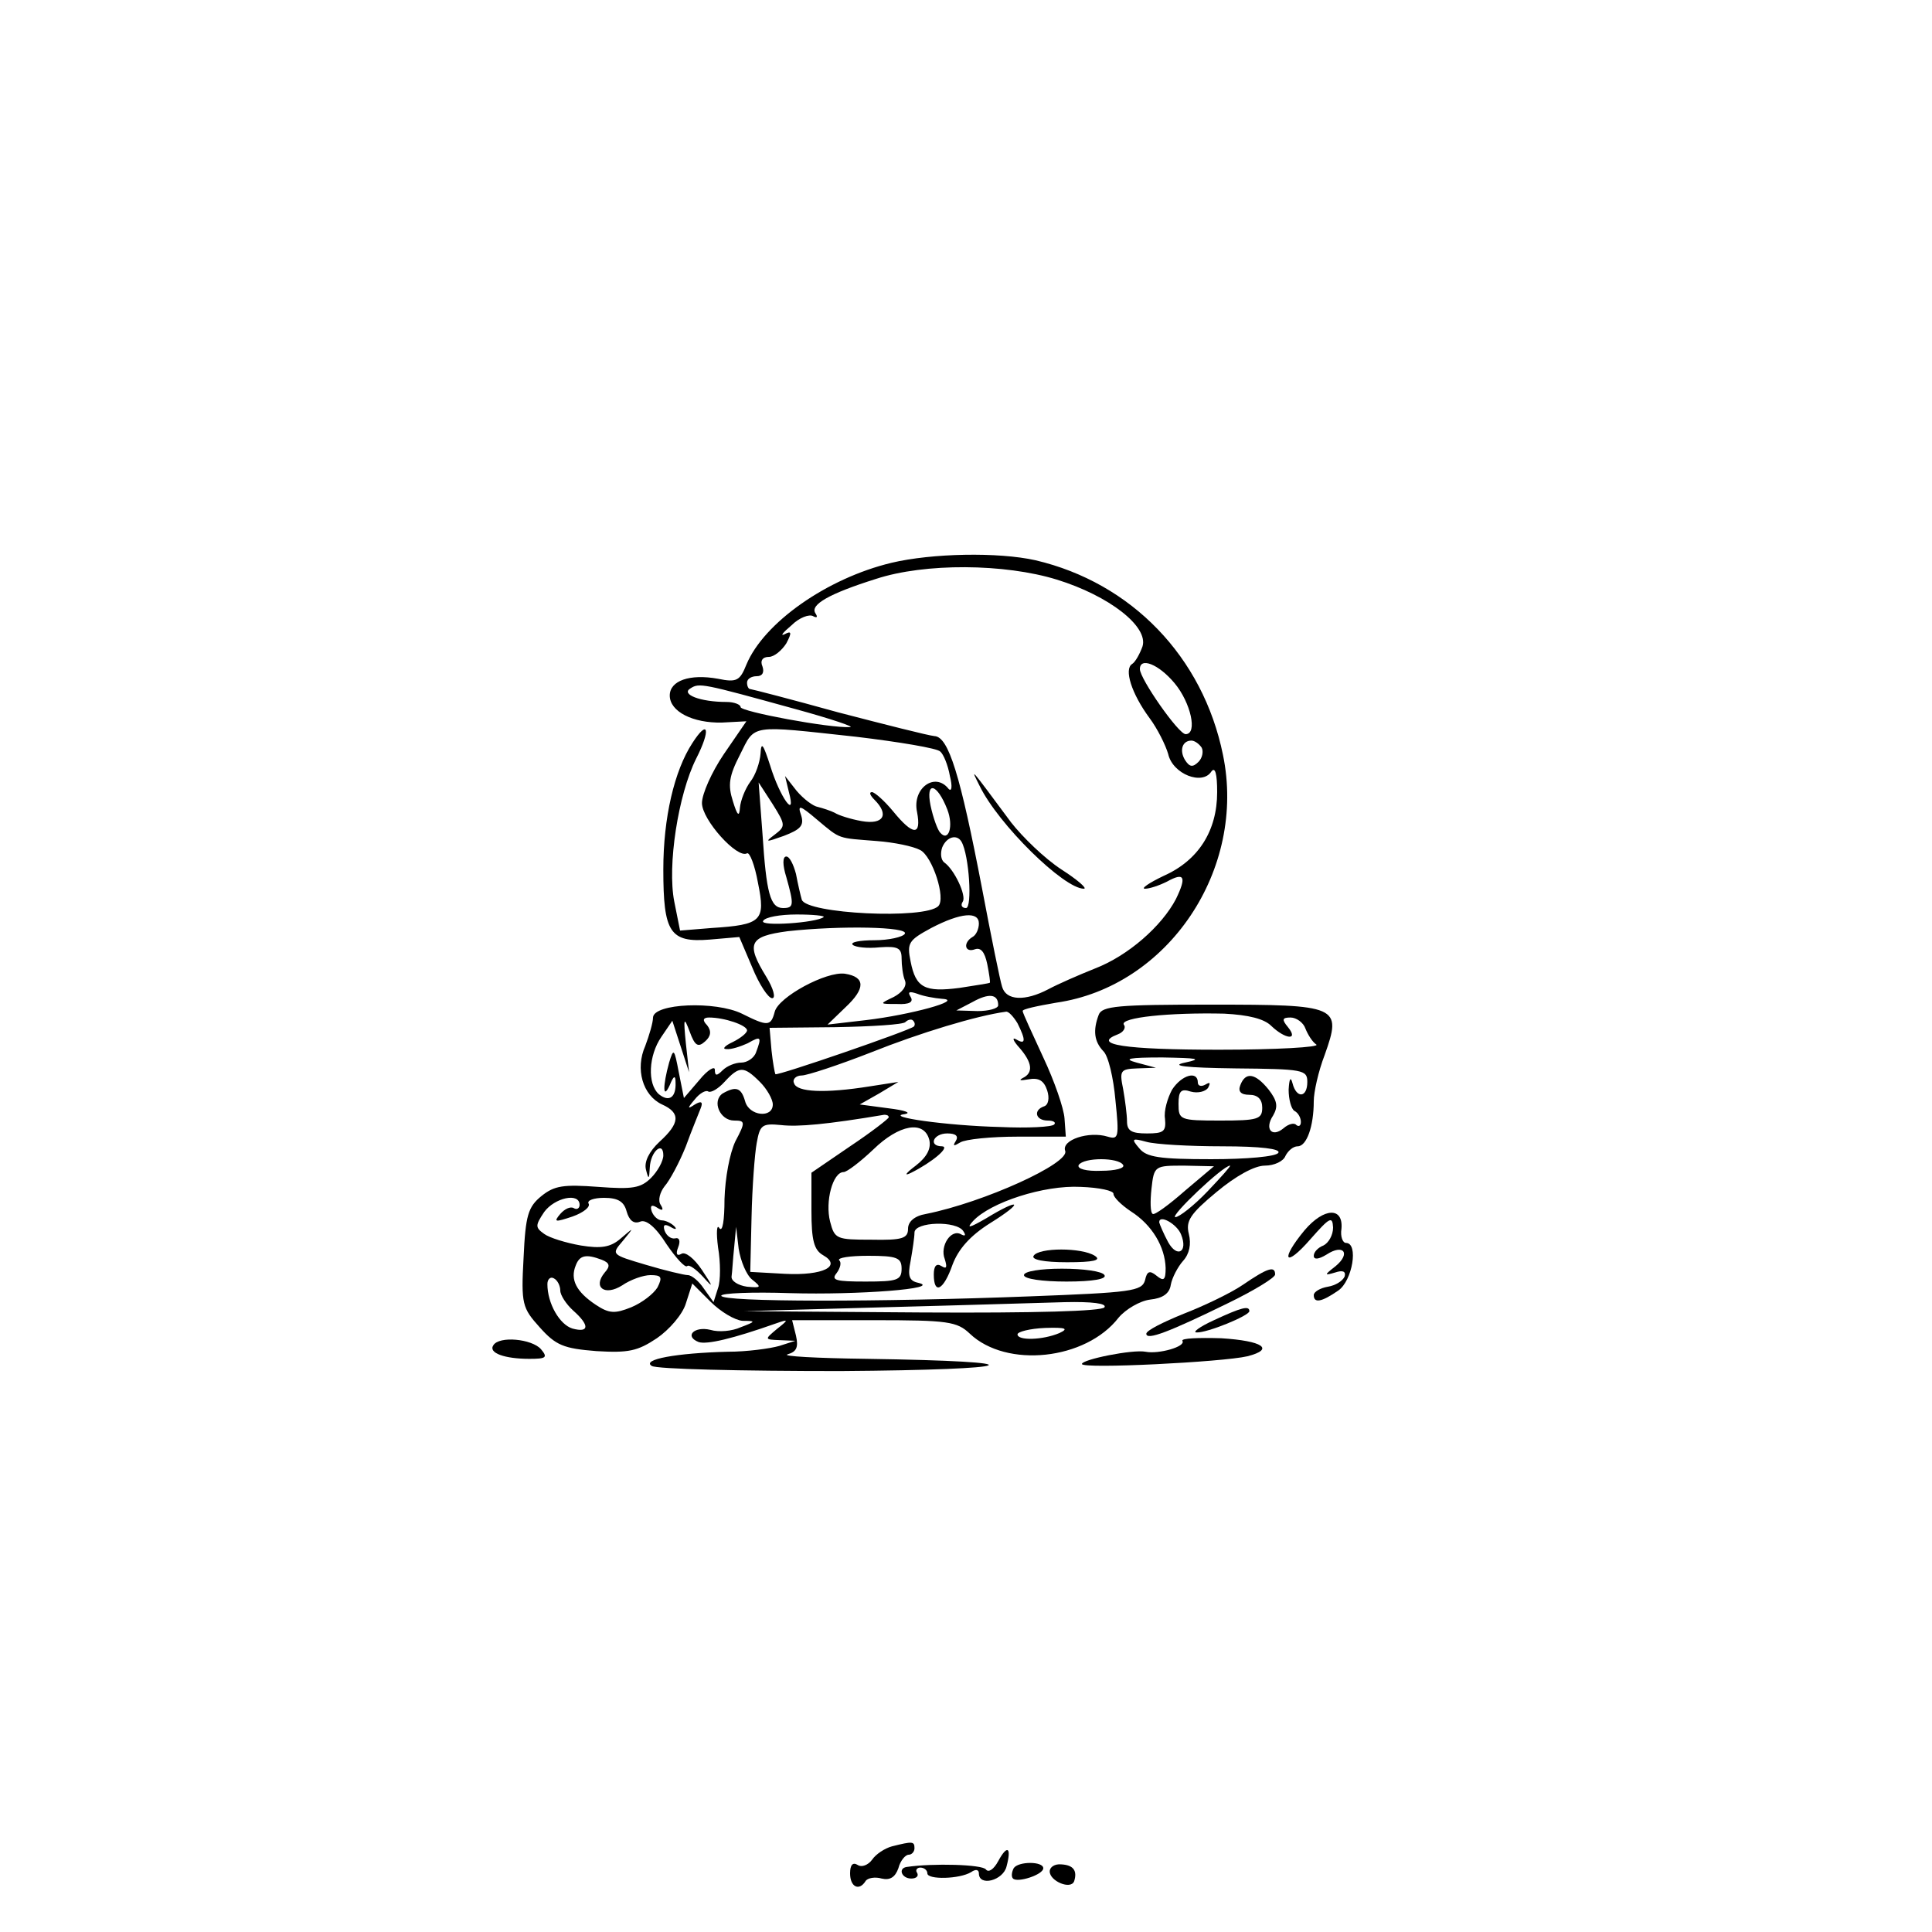 <?xml version="1.0" standalone="no"?>
<!DOCTYPE svg PUBLIC "-//W3C//DTD SVG 20010904//EN"
 "http://www.w3.org/TR/2001/REC-SVG-20010904/DTD/svg10.dtd">
<svg version="1.0" xmlns="http://www.w3.org/2000/svg"
 width="300pt" height="300pt" viewBox="0 0 300 300"
 preserveAspectRatio="xMidYMid meet">
<g transform="translate(0,300) scale(0.1,-0.1)"
fill="#000000" stroke="none">
<path d="M1384 2126 c-100 -24 -198 -93 -225 -158 -10 -25 -15 -28 -44 -22
-44 8 -75 -3 -75 -26 0 -25 36 -43 81 -42 l38 2 -35 -51 c-19 -28 -34 -62 -34
-76 0 -26 55 -87 70 -78 4 2 12 -18 17 -46 12 -59 6 -65 -72 -70 l-49 -4 -9
45 c-11 56 6 166 34 222 23 45 19 63 -6 24 -28 -43 -45 -116 -45 -196 0 -98
10 -114 72 -109 l46 4 20 -47 c11 -27 25 -48 31 -48 6 0 2 15 -9 33 -32 52
-27 63 33 71 82 9 189 7 182 -4 -3 -5 -25 -10 -47 -10 -23 0 -38 -3 -34 -7 4
-4 23 -6 42 -4 28 2 34 -1 34 -17 0 -11 2 -27 5 -34 4 -9 -4 -19 -17 -26 -23
-11 -23 -11 5 -11 19 -1 26 3 21 11 -5 8 -2 9 10 5 10 -4 27 -7 39 -8 35 -2
-50 -25 -118 -33 l-60 -7 28 27 c31 29 31 47 -1 52 -29 4 -103 -36 -109 -59
-6 -23 -11 -23 -51 -3 -41 20 -137 16 -138 -6 0 -8 -6 -28 -12 -44 -16 -36 -4
-77 26 -91 29 -13 28 -29 -4 -58 -16 -15 -24 -31 -21 -43 4 -16 5 -16 6 3 1
25 21 42 21 19 0 -9 -9 -25 -19 -35 -16 -16 -29 -18 -82 -14 -54 4 -68 2 -88
-14 -21 -17 -25 -30 -28 -96 -4 -72 -2 -78 25 -108 25 -28 37 -33 88 -37 50
-3 64 0 94 20 19 13 40 37 45 54 l10 31 28 -28 c16 -16 38 -29 50 -30 21 0 21
-1 -3 -10 -13 -6 -34 -8 -47 -4 -25 6 -41 -10 -18 -19 13 -4 52 5 120 29 20 7
20 6 1 -9 -19 -16 -19 -16 5 -17 l24 -1 -25 -8 c-14 -4 -50 -9 -80 -9 -80 -2
-134 -12 -118 -22 7 -5 139 -8 293 -8 285 2 314 15 40 19 -77 1 -132 4 -122 7
14 4 17 11 13 29 l-6 24 127 0 c115 0 129 -2 149 -21 57 -54 180 -41 231 25
11 13 33 26 49 28 19 2 30 9 32 23 2 11 11 28 19 37 10 11 13 26 9 42 -5 20 2
31 43 65 30 25 59 41 75 41 15 0 29 7 32 15 4 8 12 15 19 15 14 0 25 31 25 70
0 14 7 46 17 72 27 76 22 78 -177 78 -144 0 -169 -2 -174 -16 -9 -24 -7 -41 7
-56 8 -7 16 -42 19 -76 6 -58 5 -62 -12 -57 -29 9 -72 -5 -66 -22 8 -19 -126
-80 -216 -98 -18 -3 -28 -12 -28 -23 0 -15 -9 -18 -57 -17 -54 0 -57 1 -64 28
-8 31 4 77 21 77 5 0 26 16 46 35 40 39 79 46 87 15 3 -13 -3 -26 -21 -40 -16
-12 -19 -17 -7 -11 32 16 61 40 48 41 -22 0 -14 20 8 20 13 0 18 -4 13 -12 -5
-8 -3 -8 7 -2 8 5 48 9 89 9 l75 0 -2 28 c-1 16 -16 59 -33 95 -17 37 -32 69
-32 72 -1 3 23 8 52 13 174 25 296 207 259 385 -31 152 -142 267 -291 302 -58
13 -161 11 -224 -4z m257 -26 c81 -25 143 -73 133 -104 -4 -11 -11 -24 -16
-27 -13 -8 -1 -46 27 -84 12 -16 25 -42 29 -56 7 -31 53 -49 67 -27 6 8 9 -4
9 -32 0 -60 -29 -106 -83 -130 -23 -11 -36 -20 -29 -20 7 0 22 5 34 11 27 15
31 8 14 -27 -22 -42 -74 -88 -126 -108 -25 -10 -57 -24 -72 -32 -36 -19 -66
-18 -72 4 -3 9 -17 78 -31 152 -34 177 -52 236 -74 237 -10 1 -77 18 -150 37
-72 20 -134 36 -136 36 -3 0 -5 5 -5 10 0 6 7 10 15 10 9 0 12 6 9 15 -4 9 0
15 10 15 8 0 20 10 27 21 9 17 8 20 -3 14 -7 -3 -2 3 11 14 12 12 28 18 34 14
6 -3 7 -1 3 5 -8 13 21 30 94 53 76 25 200 24 281 -1z m183 -161 c25 -30 36
-79 17 -79 -11 0 -71 86 -71 101 0 19 29 8 54 -22z m-589 -40 c55 -15 93 -28
85 -28 -31 -2 -170 24 -170 31 0 4 -10 8 -22 8 -41 0 -71 12 -56 21 14 9 18 8
163 -32z m94 -43 c67 -8 127 -18 131 -23 5 -4 12 -21 15 -38 4 -16 3 -25 -2
-20 -21 27 -57 1 -49 -36 7 -37 -6 -37 -37 1 -14 17 -29 30 -33 30 -5 0 -3 -5
4 -12 23 -23 14 -39 -20 -33 -17 3 -36 9 -42 13 -6 3 -18 7 -26 9 -7 1 -22 12
-33 25 l-18 23 6 -25 c12 -44 -14 -8 -29 41 -11 34 -14 38 -15 19 -1 -14 -8
-34 -16 -44 -8 -11 -15 -29 -16 -40 -1 -15 -4 -13 -11 10 -8 25 -6 39 11 72
24 48 14 46 180 28z m537 -17 c3 -6 1 -16 -5 -22 -9 -9 -14 -8 -21 3 -9 15 -4
30 10 30 5 0 12 -5 16 -11z m-663 -135 c-16 -12 -14 -12 14 -2 26 10 32 16 27
32 -6 17 -2 16 25 -7 37 -31 31 -28 93 -33 26 -2 56 -8 67 -14 19 -10 40 -75
28 -87 -21 -21 -205 -12 -212 10 -2 7 -6 24 -9 40 -4 15 -10 27 -15 27 -6 0
-6 -13 0 -32 12 -43 12 -48 -5 -48 -20 0 -26 23 -32 115 l-6 80 22 -34 c20
-32 20 -34 3 -47z m268 39 c10 -26 2 -51 -11 -36 -4 4 -11 23 -15 42 -8 39 10
35 26 -6z m22 -50 c12 -21 17 -103 7 -103 -6 0 -9 4 -5 10 6 9 -13 50 -29 61
-5 4 -6 14 -3 23 7 17 23 21 30 9z m-214 -117 c-11 -9 -100 -15 -94 -6 3 6 27
10 52 10 26 0 44 -2 42 -4z m241 -10 c0 -8 -4 -18 -10 -21 -15 -9 -12 -25 4
-19 9 3 15 -4 19 -23 3 -15 5 -29 4 -29 -1 -1 -22 -4 -47 -8 -54 -7 -68 0 -76
41 -6 29 -3 33 32 52 46 24 74 26 74 7z m30 -127 c0 -5 -15 -9 -32 -9 l-33 1
25 13 c25 14 40 13 40 -5z m30 -28 c13 -26 13 -34 -2 -25 -7 4 -5 -2 5 -13 20
-23 22 -39 5 -47 -7 -4 -3 -4 9 -2 16 3 24 -2 29 -17 4 -12 2 -23 -5 -25 -17
-6 -13 -22 6 -22 9 0 13 -3 10 -6 -3 -4 -41 -6 -84 -4 -83 2 -181 16 -148 20
11 2 0 6 -25 9 l-45 6 30 17 30 18 -45 -7 c-69 -11 -113 -9 -117 5 -3 6 3 12
12 12 8 0 57 16 108 36 75 30 164 57 209 63 4 1 12 -8 18 -18z m394 -4 c22
-21 43 -23 26 -2 -10 12 -9 15 4 15 9 0 20 -8 23 -17 4 -10 11 -21 17 -25 6
-4 -62 -8 -151 -8 -147 0 -199 8 -157 24 8 3 13 10 9 15 -6 11 71 19 156 17
38 -2 62 -8 73 -19z m-879 -24 c9 8 10 16 3 25 -8 8 -6 12 3 12 24 0 59 -12
59 -20 0 -4 -10 -12 -22 -18 -13 -6 -17 -11 -10 -11 7 -1 22 4 33 9 21 12 22
10 13 -14 -3 -9 -14 -16 -23 -16 -9 0 -22 -5 -29 -12 -9 -9 -12 -9 -12 1 0 6
-11 0 -24 -16 l-24 -28 -8 40 c-7 37 -8 38 -15 15 -10 -36 -10 -59 1 -35 6 15
9 16 9 4 1 -23 -10 -31 -26 -18 -18 16 -16 60 4 89 l17 25 13 -40 13 -40 -5
45 c-4 40 -3 42 6 18 8 -22 13 -25 24 -15z m324 23 c-6 -6 -212 -77 -215 -74
-1 2 -4 18 -6 37 l-3 35 102 1 c56 1 106 4 109 8 4 4 10 5 12 2 3 -3 3 -7 1
-9z m421 -56 c-24 -5 1 -8 78 -9 105 -1 112 -2 112 -21 0 -25 -17 -26 -23 -2
-3 11 -5 7 -6 -10 0 -15 4 -30 9 -33 6 -3 10 -11 10 -17 0 -6 -3 -8 -7 -5 -3
4 -12 2 -20 -5 -18 -15 -30 -1 -16 20 8 14 6 23 -7 40 -21 26 -36 28 -44 7 -4
-10 1 -15 14 -15 13 0 20 -7 20 -20 0 -18 -7 -20 -65 -20 -63 0 -65 1 -65 26
0 20 4 24 19 19 11 -3 23 0 27 6 4 8 3 9 -4 5 -7 -4 -12 -2 -12 3 0 19 -25 12
-40 -11 -7 -13 -13 -33 -11 -45 2 -20 -2 -23 -28 -23 -24 0 -31 4 -31 19 0 10
-3 33 -6 50 -6 29 -4 31 22 32 l29 1 -30 8 c-22 6 -12 8 40 8 55 -1 63 -2 35
-8z m-660 -30 c11 -11 20 -27 20 -35 0 -22 -37 -18 -43 5 -6 21 -14 24 -35 12
-17 -12 -4 -42 18 -42 17 0 18 -2 2 -32 -9 -19 -16 -57 -17 -90 0 -33 -3 -52
-8 -45 -4 7 -5 -7 -2 -30 4 -23 4 -52 0 -63 l-7 -22 -15 21 c-8 12 -19 21 -25
21 -5 0 -35 7 -65 16 -54 16 -54 16 -36 37 18 22 18 22 -3 4 -16 -14 -31 -16
-62 -11 -23 4 -49 12 -57 18 -14 10 -14 13 0 34 16 22 55 31 55 11 0 -5 -4 -8
-9 -5 -5 3 -14 -1 -21 -9 -11 -13 -8 -13 19 -4 17 6 28 15 25 20 -3 5 8 9 24
9 22 0 31 -6 35 -21 4 -14 11 -20 21 -16 9 4 24 -8 41 -35 15 -22 29 -37 32
-34 3 3 14 -5 25 -17 16 -18 16 -16 -2 11 -12 18 -26 29 -32 25 -7 -4 -9 0 -5
10 4 10 2 16 -5 14 -6 -1 -13 4 -16 12 -3 9 0 11 9 6 8 -5 11 -4 6 1 -5 5 -14
9 -19 9 -6 0 -13 6 -16 14 -3 9 0 11 8 6 9 -6 11 -4 6 4 -5 7 -1 20 6 29 8 9
23 37 33 62 9 25 20 51 23 59 4 10 1 12 -9 6 -12 -8 -12 -6 0 8 7 9 17 15 21
12 4 -2 15 4 25 15 23 25 30 25 55 0z m200 -55 c0 -2 -27 -23 -60 -45 l-60
-41 0 -59 c0 -46 4 -61 18 -69 30 -17 0 -32 -59 -29 l-54 3 2 85 c1 47 5 99 8
115 5 28 8 31 38 28 26 -3 71 1 160 16 4 0 7 -1 7 -4z m518 -45 c60 0 91 -4
87 -10 -3 -6 -50 -10 -104 -10 -80 0 -101 3 -112 17 -13 15 -11 16 11 10 14
-4 67 -7 118 -7z m-154 -29 c3 -5 -12 -9 -34 -9 -23 -1 -38 3 -35 9 8 12 62
12 69 0z m96 -40 c-25 -22 -47 -38 -50 -36 -4 2 -4 20 -2 39 4 36 5 36 51 36
l46 -1 -45 -38z m35 -1 c-21 -22 -44 -40 -50 -40 -9 1 74 80 85 80 2 0 -14
-18 -35 -40z m-146 -4 c0 -5 12 -17 27 -27 33 -21 53 -55 54 -88 0 -19 -3 -21
-14 -12 -11 9 -15 7 -18 -7 -5 -17 -21 -19 -179 -25 -233 -9 -479 -9 -479 1 0
4 48 6 107 4 105 -3 237 7 199 16 -14 3 -17 10 -12 34 3 17 6 37 6 44 0 17 66
19 76 2 4 -6 3 -8 -3 -5 -16 10 -34 -18 -26 -38 4 -13 3 -16 -5 -11 -8 5 -12
0 -12 -13 0 -32 15 -25 29 15 9 24 27 45 59 65 53 33 47 40 -7 7 -26 -15 -31
-16 -20 -4 27 29 110 56 167 53 29 -1 52 -6 51 -11z m105 -63 c11 -27 -6 -37
-20 -12 -7 13 -13 27 -14 31 0 13 28 -3 34 -19z m-666 -70 c15 -12 14 -13 -8
-11 -14 2 -25 9 -24 16 1 6 2 27 4 45 l3 32 4 -34 c3 -19 12 -41 21 -48z
m-234 31 c13 -5 14 -10 5 -20 -19 -23 0 -37 27 -20 13 9 33 16 44 16 17 0 19
-3 11 -19 -6 -10 -24 -24 -41 -31 -25 -10 -34 -10 -55 4 -30 20 -40 39 -31 61
6 16 16 18 40 9z m466 -14 c0 -18 -7 -20 -56 -20 -46 0 -54 2 -45 13 6 8 8 17
4 20 -3 4 17 7 45 7 45 0 52 -3 52 -20z m-530 -34 c0 -7 9 -21 20 -31 26 -23
25 -35 -1 -28 -20 6 -39 39 -39 69 0 8 5 12 10 9 6 -3 10 -12 10 -19z m845
-26 c-4 -6 -107 -9 -283 -8 l-277 2 215 6 c118 3 246 7 283 8 43 1 66 -2 62
-8z m-70 -40 c-26 -11 -65 -12 -65 -2 0 4 19 9 43 10 32 1 37 -1 22 -8z"/>
<path d="M1521 1780 c29 -60 131 -160 162 -160 6 0 -10 14 -35 30 -26 17 -60
50 -78 73 -66 89 -63 85 -49 57z"/>
<path d="M1605 1050 c-4 -6 16 -10 52 -10 41 0 54 3 43 10 -20 13 -87 13 -95
0z"/>
<path d="M1590 1020 c0 -6 29 -10 66 -10 41 0 63 4 59 10 -3 6 -33 10 -66 10
-33 0 -59 -4 -59 -10z"/>
<path d="M2026 1090 c-39 -47 -31 -60 9 -14 30 34 34 36 35 18 0 -12 -7 -24
-15 -28 -8 -3 -15 -10 -15 -16 0 -6 7 -6 20 2 26 17 38 2 14 -18 -18 -14 -18
-15 -1 -10 12 4 17 2 15 -6 -3 -7 -14 -14 -26 -16 -12 -2 -22 -8 -22 -13 0
-13 12 -11 38 7 22 15 32 74 12 74 -5 0 -9 10 -7 22 3 34 -27 33 -57 -2z"/>
<path d="M1930 1005 c-19 -13 -61 -33 -92 -45 -32 -13 -58 -26 -58 -31 0 -11
36 3 128 48 39 19 72 39 72 44 0 14 -12 10 -50 -16z"/>
<path d="M1885 950 c-22 -10 -34 -19 -27 -19 16 -1 82 26 82 33 0 9 -12 6 -55
-14z"/>
<path d="M1836 918 c6 -9 -37 -21 -57 -17 -20 4 -99 -12 -99 -19 0 -8 219 3
257 12 43 11 24 24 -41 28 -35 1 -62 0 -60 -4z"/>
<path d="M766 911 c-8 -12 18 -21 56 -21 26 0 29 2 18 15 -14 16 -65 21 -74 6z"/>
<path d="M1385 133 c-11 -3 -25 -12 -31 -21 -6 -8 -16 -12 -22 -8 -8 5 -12 0
-12 -13 0 -21 14 -28 24 -12 3 5 15 7 25 4 13 -3 21 2 26 16 3 12 11 21 16 21
5 0 9 5 9 10 0 11 -3 11 -35 3z"/>
<path d="M1550 110 c-7 -13 -15 -18 -19 -13 -5 8 -83 10 -123 4 -14 -2 -8 -18
7 -18 8 0 12 4 9 9 -3 4 0 8 5 8 6 0 11 -4 11 -9 0 -10 50 -9 68 2 7 5 12 4
12 -2 0 -21 38 -11 43 11 8 30 1 34 -13 8z"/>
<path d="M1574 99 c-3 -6 -4 -13 -1 -16 7 -7 47 6 47 16 0 11 -39 11 -46 0z"/>
<path d="M1630 94 c0 -15 33 -29 38 -15 5 16 -1 25 -20 26 -10 1 -18 -4 -18
-11z"/>
</g>
</svg>
